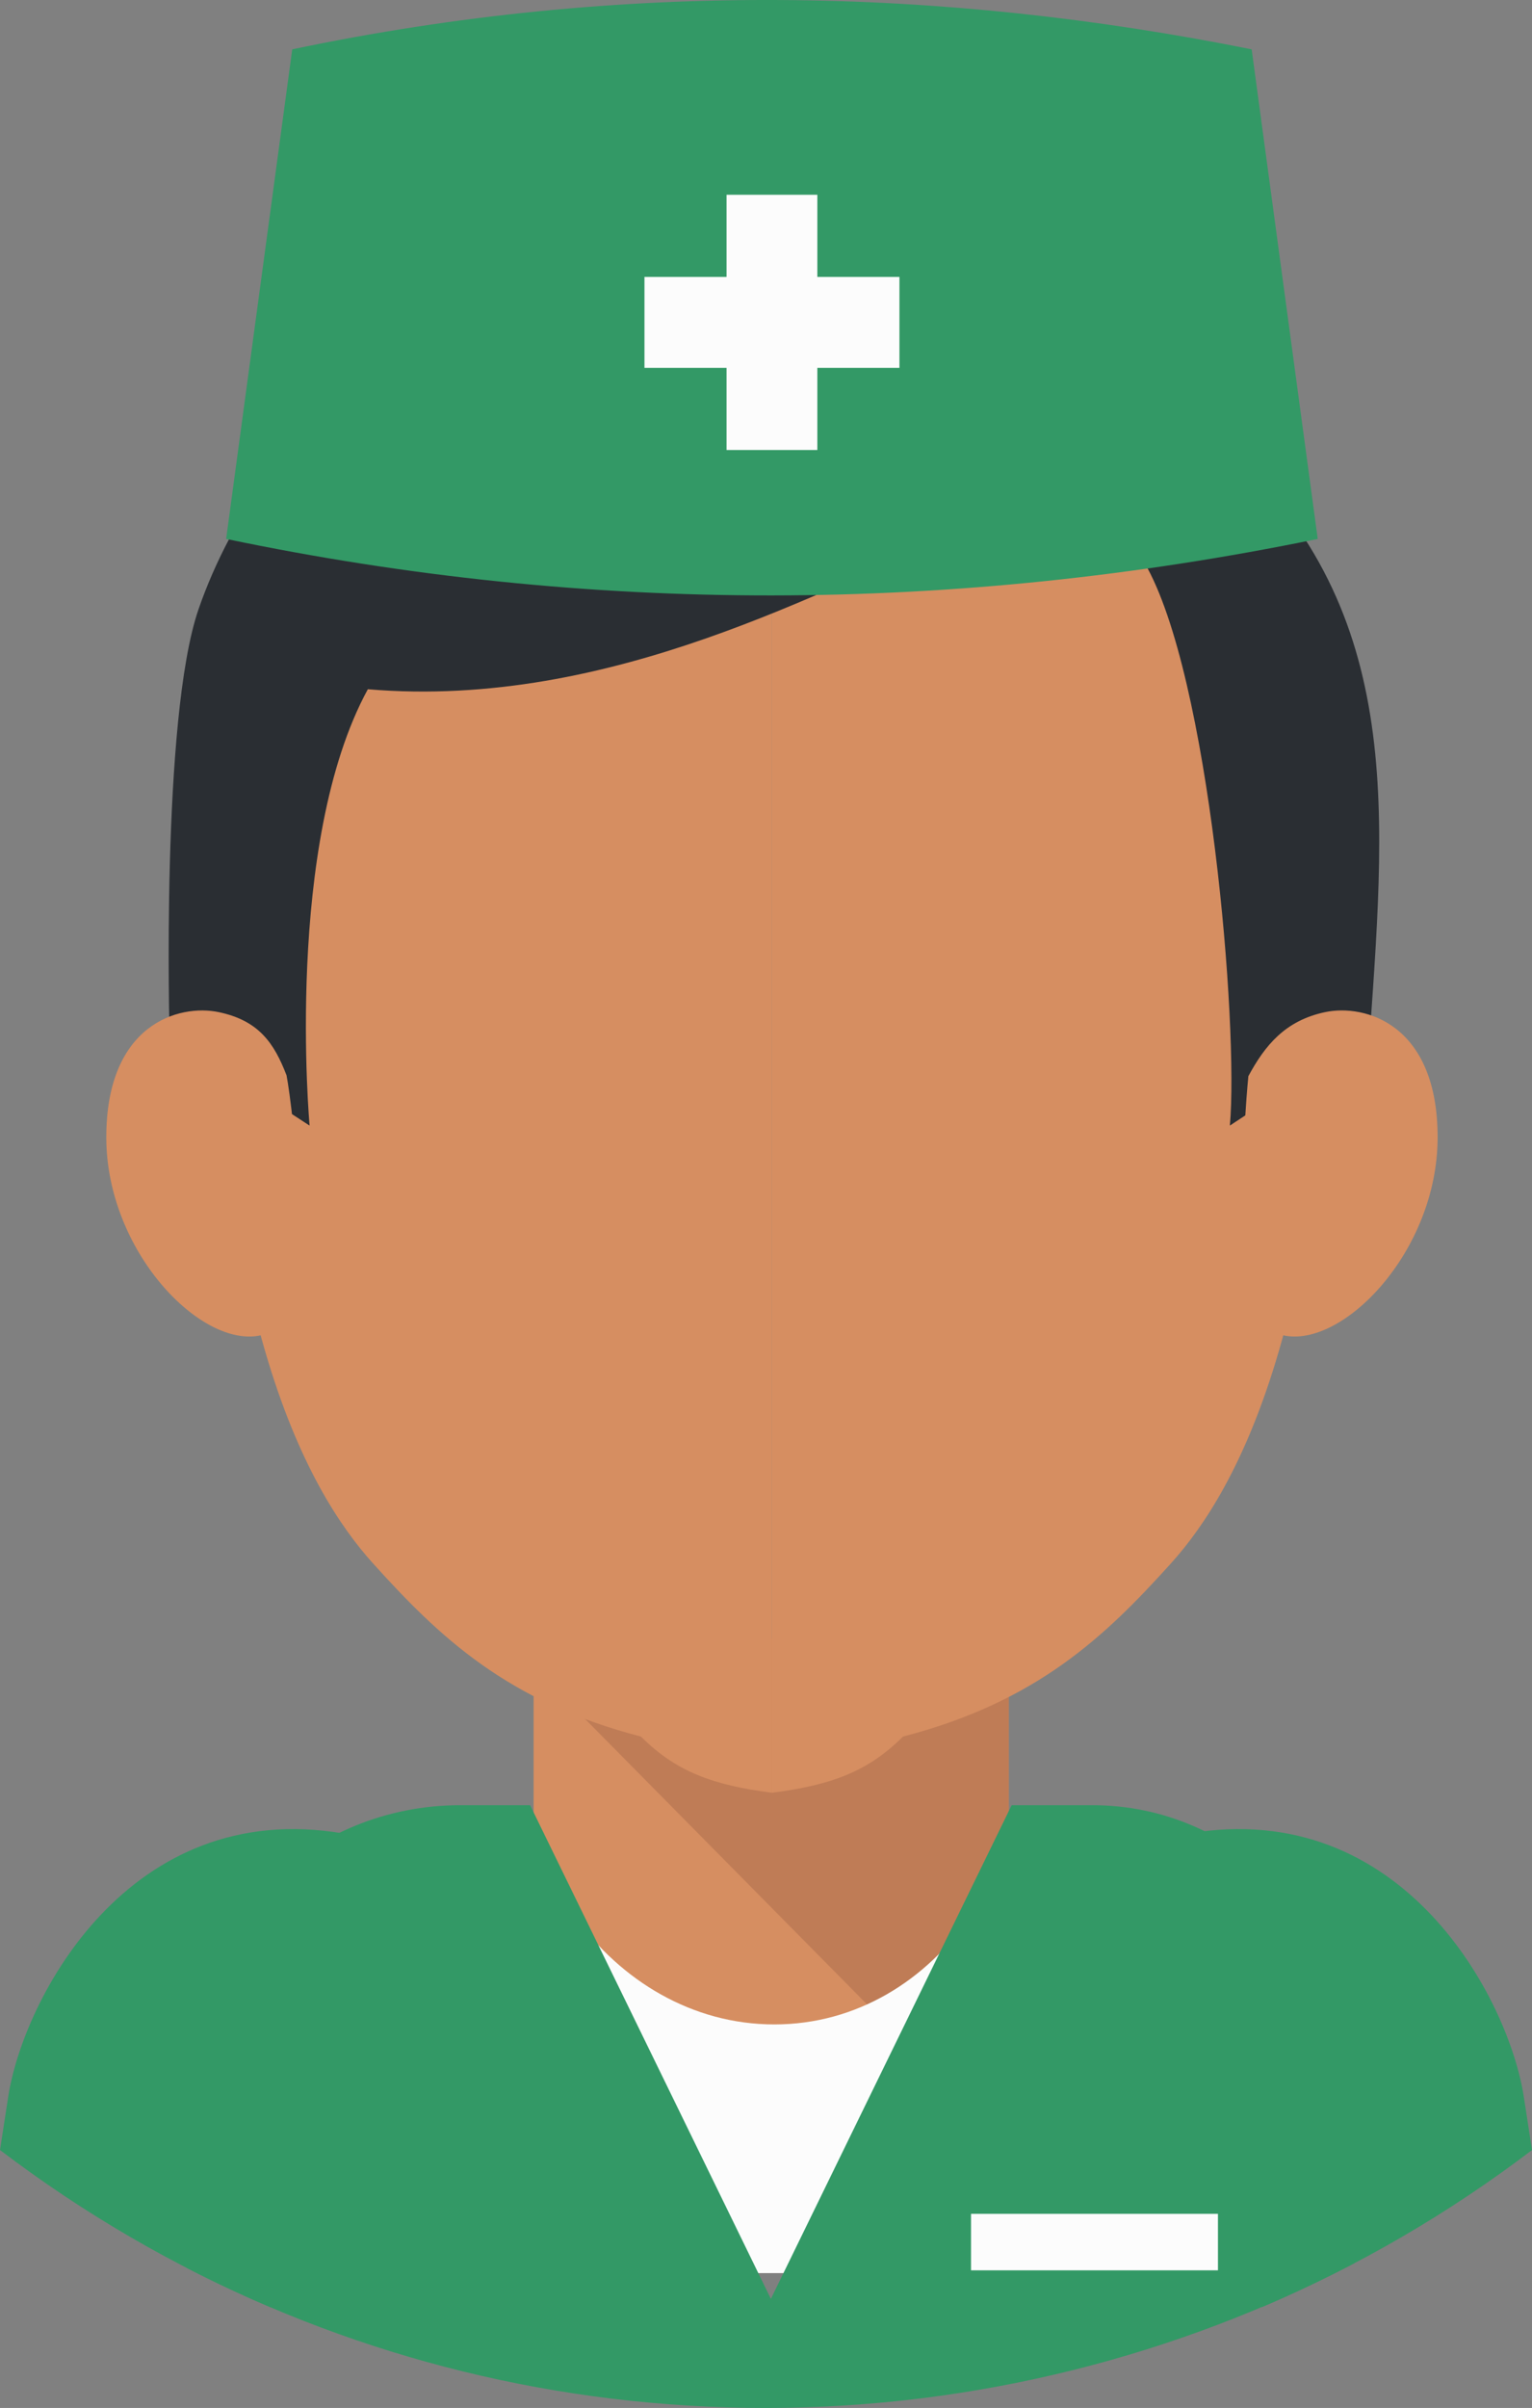 <svg xmlns="http://www.w3.org/2000/svg" width="687.74" height="1080" viewBox="0 0 687.74 1080"><rect x="0" y="0" width="687.74" height="1080" fill="#808080" stroke="none"/><g id="a"/><g id="b"><g id="c"><g id="d"><path d="M241.93 734.95h211.38c.89 2.5-1.17 5.88-.46 8.46V1008c-1.07 3.9-2.34 7.75-3.77 11.52H243.69c-1.61-4.04-3-8.17-4.15-12.36v-264.59c.72-2.59 1.51-5.13 2.4-7.63z" fill="#d68e61" fill-rule="evenodd"/><path d="M243.72 751.84l58.35-16.89h151.24c.89 2.5-1.17 5.88-.46 8.46v185.49c-7.41 4.41-15.39 7.92-23.82 10.36l-185.31-187.42z" fill="#bf7c56" fill-rule="evenodd"/><path d="M444.91 1019.53c-2.75-67.84-5.91-165.22-9.44-160.03-19.59 28.67-50.89 48.49-87.84 48.49s-68.83-19.7-89.3-47.99c-3.81-5.28-7.22 91.81-10.16 159.53h196.74z" fill="#fcfcfc" fill-rule="evenodd"/><g><path d="M346.55 146.73c-61.92 1.35-248.46 7.29-251.71 224.79-3.25 217.51 43.3 297.26 72.69 329.78 29.38 32.53 59.91 61.96 120.21 77.58 15.74 15.76 32.36 21.8 58.82 25.2V146.73z" fill="#d68e61" fill-rule="evenodd"/><path d="M346.55 146.73c61.92 1.35 248.46 7.29 251.7 224.79 3.25 217.51-43.29 297.26-72.68 329.78-29.39 32.53-59.91 61.96-120.21 77.58-15.74 15.76-32.37 21.8-58.81 25.2V146.73z" fill="#d68e61" fill-rule="evenodd"/></g><path d="M513.79 252.45c-10.85-18.61-24.53-36.59-83.46-13.33-58.94 23.26-155.09 79.32-265.2 70.02-37.67 68.94-26.15 195.71-26.15 195.71l-62.87-40.93s-3.95-141.51 13.02-190.68c28.81-83.44 122.65-178.67 259.01-175.26 124.07 3.1 178.35 69.8 195.41 96.16 86.19 73.5 78.89 162.85 71.42 269.28l-62.86 41.42c3.97-44.21-8.99-202.14-38.31-252.39z" fill="#2a2e33" fill-rule="evenodd"/><path d="M128.64 482.32c-5.59-14.49-12.45-24.57-30.41-28.35-17.95-3.78-50.58 5.38-50.51 56.3.08 50.91 42.53 94.69 69.39 88.63 26.87-6.07 14.1-102.99 11.53-116.58z" fill="#d68e61" fill-rule="evenodd"/><path d="M560.41 482.68c7.43-13.75 16.49-24.94 34.45-28.72 17.97-3.78 50.58 5.38 50.51 56.3-.08 50.91-42.53 94.69-69.39 88.63-26.86-6.07-15.57-116.21-15.57-116.21z" fill="#d68e61" fill-rule="evenodd"/><path d="M131.19 22.13c148.29-31.08 291.71-27.9 430.7.0 9.89 73.2 19.78 146.39 29.66 219.59-163.34 33.51-326.68 34.06-490.03.0 9.89-73.19 19.78-146.39 29.67-219.59z" fill="#396" fill-rule="evenodd"/><path d="M326.16 87.36H366.92V124.21H403.77V164.98H366.92V201.83H326.16V164.98H289.31V124.21H326.16V87.36z" fill="#fcfcfc" fill-rule="evenodd"/><path d="M607.91 1015.11l-2.22-90.19c-.1-63.4-51.89-115.26-115.25-115.26h-36.29l-108.09 221.43-108.08-221.43h-31.39c-66.32.0-120.59 51.89-120.63 115.26l-2.21 92.25c77.96 40.15 166.39 62.83 260.12 62.83s185.12-23.47 264.04-64.89z" fill="#396" fill-rule="evenodd"/><path d="M121.35 1034.83l32.88-212.47C57.75 805.84 10.42 896.69 3.69 940.42l-3.69 23.9c37.15 28.22 77.85 52 121.35 70.5z" fill="#396" fill-rule="evenodd"/><path d="M566.39 1034.83l-32.88-212.47c96.48-16.52 143.81 74.34 150.55 118.07l3.69 23.9c-37.15 28.23-77.85 52-121.35 70.5z" fill="#396" fill-rule="evenodd"/><path d="M435.91 992.94h110.85v25.34H435.91z" fill="#fcfcfc"/></g></g></g></svg>